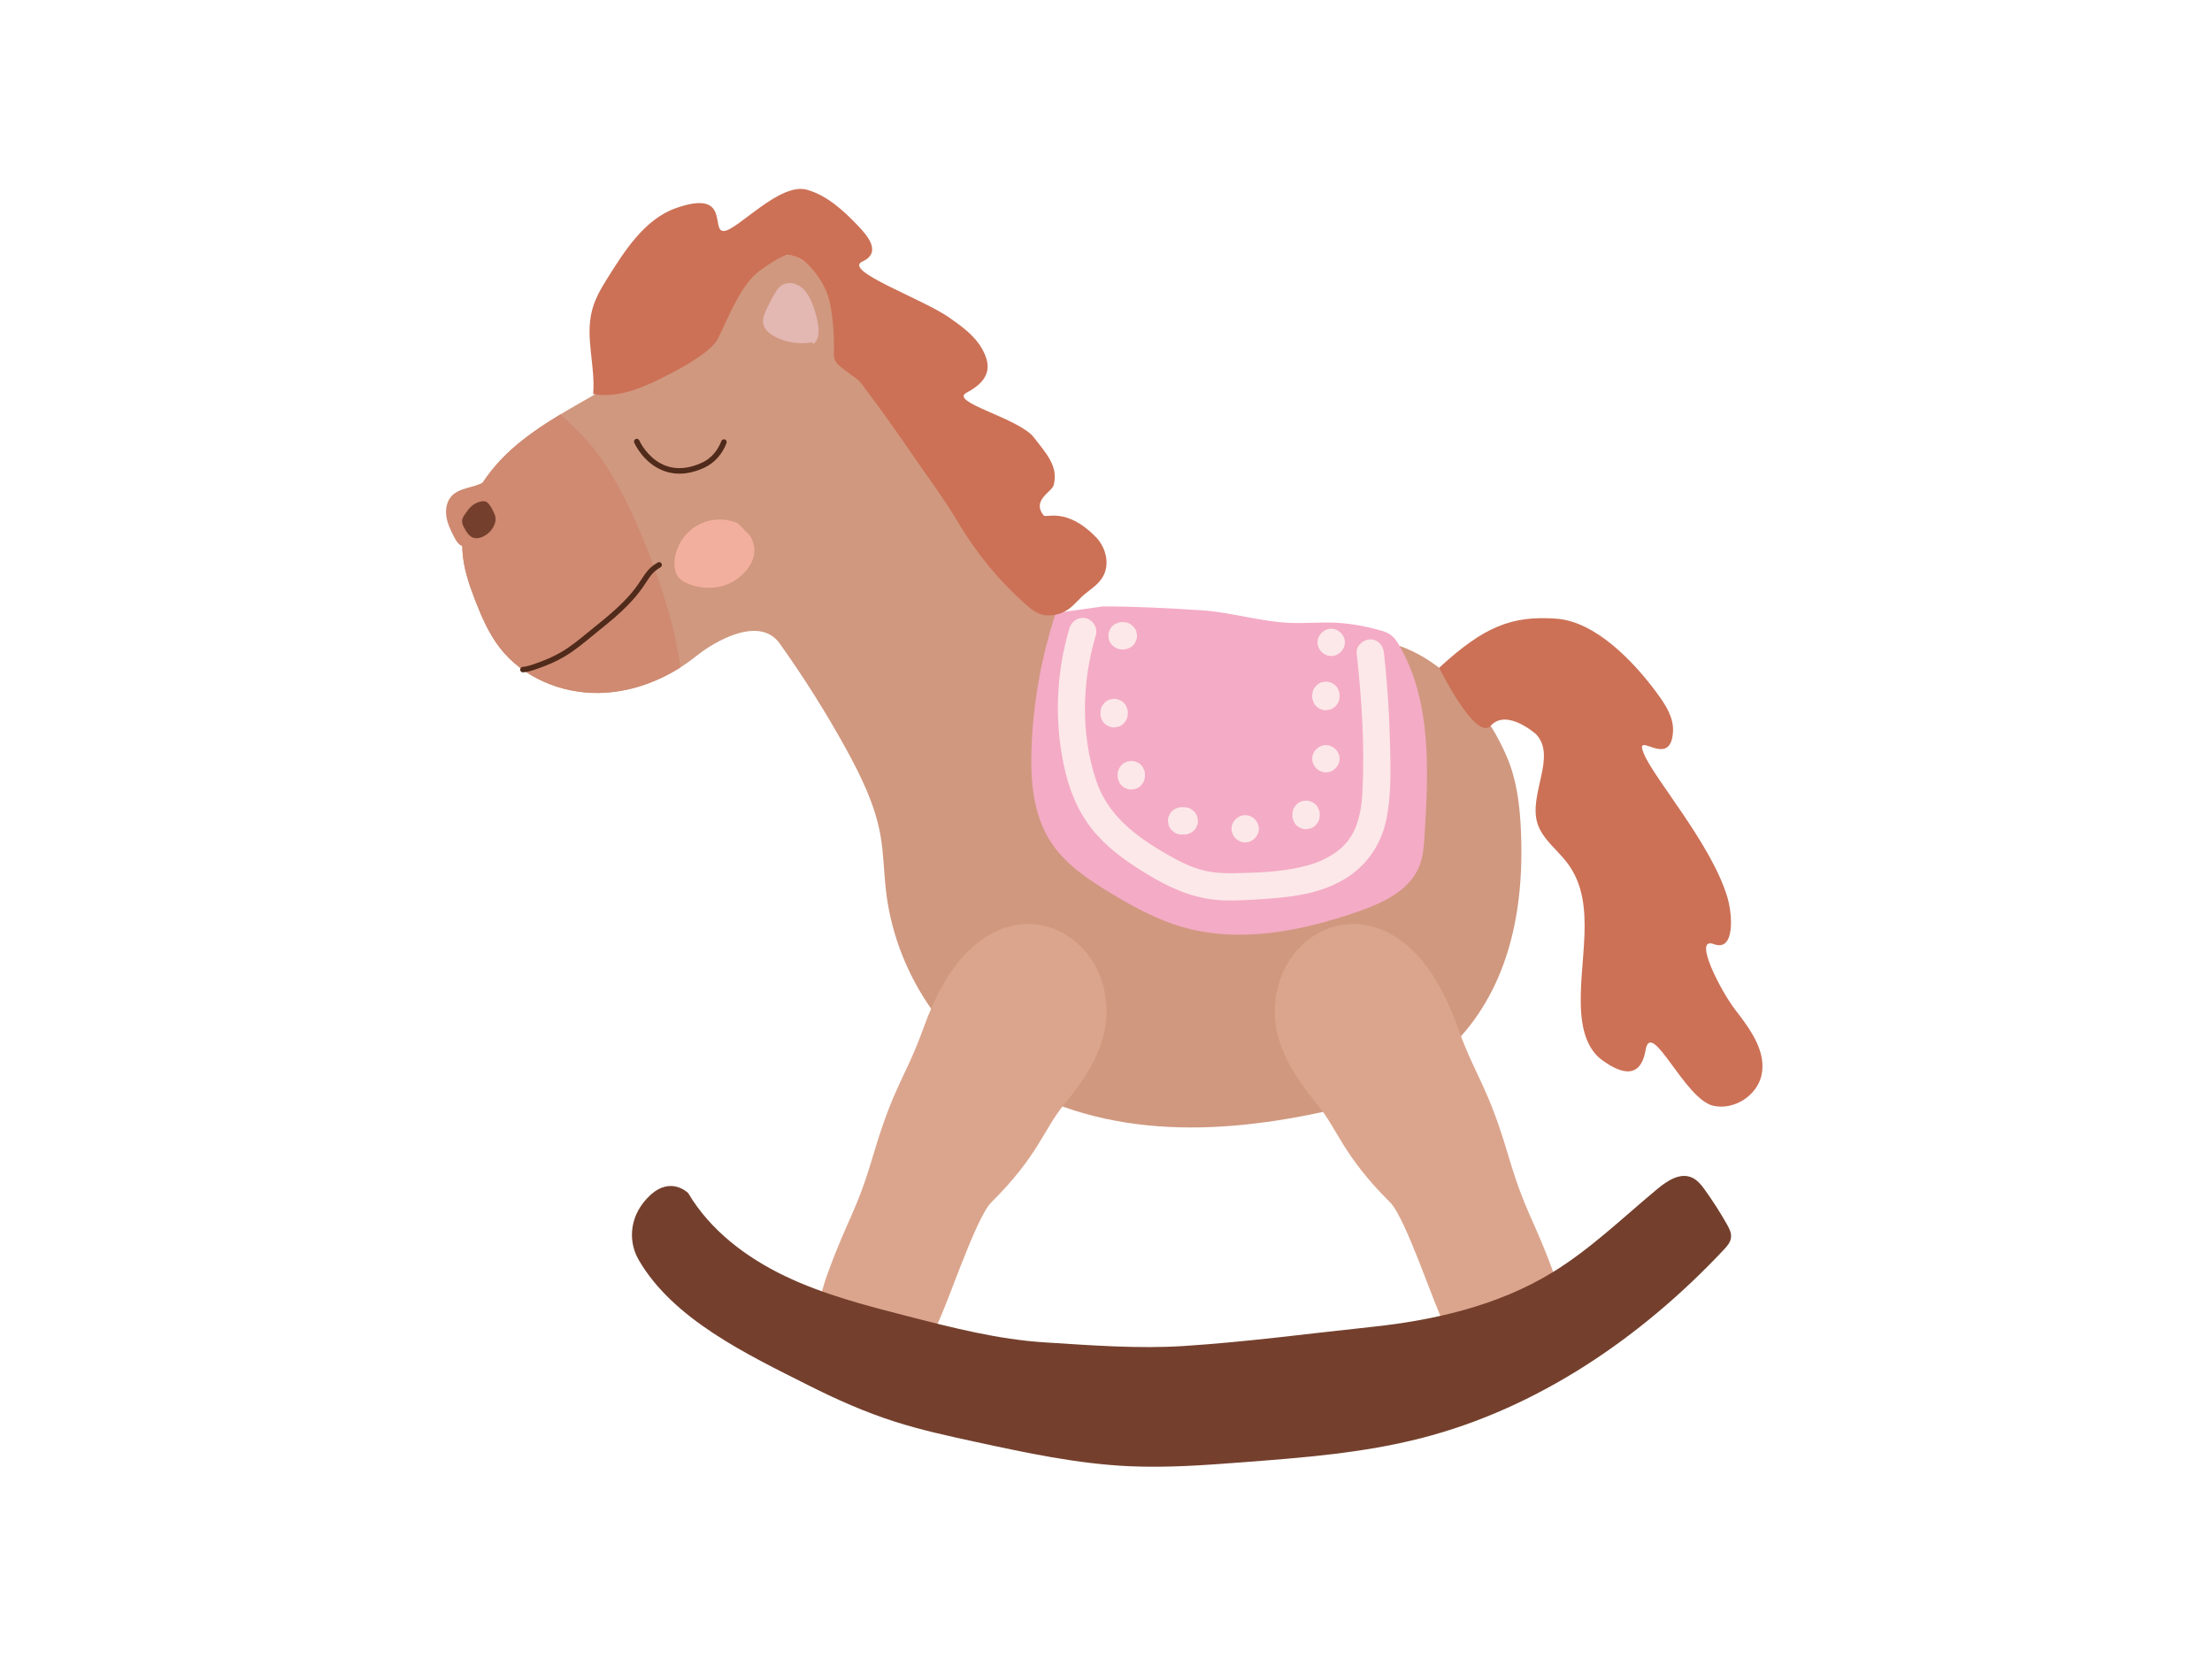 <svg xmlns="http://www.w3.org/2000/svg" xmlns:xlink="http://www.w3.org/1999/xlink" width="200" zoomAndPan="magnify" viewBox="0 0 150 112.5" height="150" preserveAspectRatio="xMidYMid meet" version="1.0"><defs><clipPath id="c9991be4ec"><path d="M 30.199 32 L 34 32 L 34 38 L 30.199 38 Z M 30.199 32 " clip-rule="nonzero"/></clipPath><clipPath id="6a3b783aed"><path d="M 39 12.258 L 76 12.258 L 76 42 L 39 42 Z M 39 12.258 " clip-rule="nonzero"/></clipPath><clipPath id="264baefd9e"><path d="M 42 79 L 118 79 L 118 99.621 L 42 99.621 Z M 42 79 " clip-rule="nonzero"/></clipPath><clipPath id="01ad6ecc36"><path d="M 97 41 L 119.801 41 L 119.801 76 L 97 76 Z M 97 41 " clip-rule="nonzero"/></clipPath></defs><path fill="#d0987f" d="M 52.336 17.742 C 50.512 18.809 49.043 20.703 47.402 22 C 45.445 23.547 43.387 24.961 41.238 26.227 C 38.98 27.559 36.602 28.746 34.656 30.5 C 32.711 32.258 31.211 34.73 31.359 37.348 C 31.422 38.512 31.805 39.633 32.227 40.719 C 32.664 41.848 33.156 42.973 33.895 43.93 C 35.457 45.949 38.066 47.035 40.625 46.992 C 43.035 46.949 45.363 45.973 47.23 44.477 C 48.504 43.457 51.516 41.73 52.875 43.641 C 54.52 45.945 56.031 48.344 57.395 50.824 C 58.402 52.664 59.34 54.582 59.707 56.648 C 59.926 57.895 59.934 59.168 60.082 60.422 C 60.594 64.836 62.879 69.02 66.32 71.84 C 69.348 74.32 73.172 75.723 77.055 76.223 C 80.941 76.727 84.895 76.363 88.738 75.605 C 92.723 74.82 103.895 72.18 103.133 56.234 C 103.059 54.609 102.859 52.965 102.242 51.465 C 100.73 47.789 97.238 43.832 93.277 43.438 C 91.57 43.27 88.117 43.039 86.398 43.023 C 81.805 42.977 74.523 42.844 70.297 41.039 C 69.391 40.879 65.969 36.34 62.859 31.5 C 61.684 29.672 60.672 27.699 59.223 26.062 C 58.656 25.422 57.281 24.734 56.918 24.039 C 56.477 23.188 56.863 21.5 56.516 20.48 C 56.113 19.289 55.34 18.199 54.262 17.555 C 53.992 17.395 53.688 17.258 53.375 17.293 C 53.195 17.312 53.027 17.387 52.863 17.465 C 52.684 17.547 52.508 17.641 52.336 17.742 Z M 52.336 17.742 " fill-opacity="1" fill-rule="nonzero"/><path fill="#cf8a71" d="M 43.789 36.992 C 42.914 34.82 41.91 32.656 40.52 30.758 C 39.785 29.75 38.891 28.93 38.008 28.098 C 36.824 28.812 35.68 29.578 34.656 30.5 C 32.711 32.258 31.211 34.73 31.359 37.348 C 31.422 38.512 31.805 39.633 32.227 40.719 C 32.664 41.848 33.156 42.973 33.895 43.93 C 35.457 45.949 38.066 47.035 40.625 46.992 C 42.582 46.957 44.488 46.305 46.137 45.262 C 45.75 42.422 44.848 39.625 43.789 36.992 Z M 43.789 36.992 " fill-opacity="1" fill-rule="nonzero"/><path fill="#dba58d" d="M 56.102 86.422 C 55.66 87.645 55.25 89.125 56.051 90.152 C 56.465 90.684 59.523 92.121 60.371 92.082 C 61.695 92.023 62.844 91.07 63.496 89.918 C 64.152 88.77 66.148 82.602 67.223 81.535 C 70.461 78.316 70.746 76.598 72.195 74.852 C 73.641 73.102 74.965 71.074 75.035 68.805 C 75.191 63.746 69.895 60.484 65.781 64.375 C 64.297 65.777 63.316 67.793 62.641 69.664 C 61.395 73.125 60.648 73.488 59.207 78.359 C 58.035 82.316 57.508 82.543 56.102 86.422 Z M 56.102 86.422 " fill-opacity="1" fill-rule="nonzero"/><path fill="#dba58d" d="M 105.387 86.422 C 105.828 87.645 106.238 89.125 105.441 90.152 C 105.023 90.684 101.969 92.121 101.117 92.082 C 99.797 92.023 98.648 91.07 97.992 89.918 C 97.336 88.77 95.34 82.602 94.266 81.535 C 91.027 78.316 90.742 76.598 89.297 74.852 C 87.848 73.102 86.527 71.074 86.453 68.805 C 86.297 63.746 91.594 60.484 95.707 64.375 C 97.191 65.777 98.172 67.793 98.848 69.664 C 100.094 73.125 100.84 73.488 102.281 78.359 C 103.453 82.316 103.98 82.543 105.387 86.422 Z M 105.387 86.422 " fill-opacity="1" fill-rule="nonzero"/><path fill="#e3b7b2" d="M 55.066 23.215 C 54.23 23.363 53.344 23.234 52.586 22.848 C 52.207 22.656 51.832 22.359 51.754 21.941 C 51.699 21.617 51.828 21.297 51.965 21 C 52.121 20.668 52.289 20.336 52.473 20.016 C 52.629 19.738 52.805 19.453 53.086 19.301 C 53.477 19.09 53.988 19.203 54.34 19.48 C 54.691 19.758 54.91 20.168 55.078 20.582 C 55.246 21 55.375 21.441 55.457 21.887 C 55.547 22.379 55.57 23.047 55.152 23.324 Z M 55.066 23.215 " fill-opacity="1" fill-rule="nonzero"/><path fill="#f4abc5" d="M 71.594 41.57 C 70.629 44.5 70.074 47.559 69.953 50.637 C 69.863 52.863 70.035 55.215 71.246 57.082 C 72.215 58.578 73.738 59.605 75.262 60.527 C 76.801 61.465 78.398 62.34 80.129 62.848 C 84.027 63.988 88.238 63.152 92.074 61.824 C 93.758 61.238 95.574 60.402 96.242 58.754 C 96.508 58.09 96.559 57.363 96.602 56.648 C 96.875 52.293 97.086 47.66 94.941 43.859 C 94.766 43.547 94.566 43.234 94.273 43.031 C 94.039 42.871 93.766 42.789 93.492 42.715 C 92.551 42.457 91.582 42.281 90.602 42.23 C 89.535 42.18 88.461 42.285 87.391 42.234 C 85.406 42.141 83.477 41.516 81.496 41.387 C 79.254 41.242 77.043 41.121 74.797 41.121 Z M 71.594 41.57 " fill-opacity="1" fill-rule="nonzero"/><path fill="#fce8e9" d="M 72.527 42.578 C 71.578 45.758 71.473 49.195 72.262 52.422 C 72.645 53.984 73.312 55.426 74.395 56.629 C 75.371 57.719 76.609 58.57 77.859 59.32 C 79.309 60.191 80.789 60.871 82.492 61.023 C 83.324 61.098 84.16 61.055 84.992 61.008 C 85.867 60.957 86.738 60.898 87.602 60.777 C 89.062 60.578 90.527 60.145 91.719 59.246 C 92.977 58.297 93.754 56.965 94.043 55.418 C 94.367 53.676 94.297 51.855 94.25 50.09 C 94.199 48.148 94.062 46.211 93.852 44.285 C 93.797 43.785 93.465 43.359 92.922 43.359 C 92.465 43.359 91.941 43.785 91.996 44.285 C 92.34 47.379 92.547 50.543 92.391 53.656 C 92.355 54.359 92.301 54.883 92.113 55.555 C 92.027 55.859 91.941 56.105 91.828 56.332 C 91.766 56.457 91.695 56.582 91.621 56.703 C 91.574 56.781 91.523 56.855 91.473 56.926 C 91.457 56.949 91.336 57.105 91.402 57.023 C 90.98 57.543 90.586 57.836 90.016 58.148 C 89.461 58.453 88.941 58.629 88.273 58.785 C 86.824 59.125 85.285 59.18 83.805 59.211 C 83.074 59.227 82.344 59.203 81.633 59.027 C 80.949 58.863 80.328 58.586 79.711 58.25 C 78.539 57.621 77.375 56.898 76.426 56.039 C 75.43 55.141 74.73 54.137 74.305 52.848 C 73.281 49.707 73.375 46.211 74.312 43.07 C 74.457 42.59 74.141 42.062 73.668 41.93 C 73.176 41.797 72.672 42.098 72.527 42.578 Z M 72.527 42.578 " fill-opacity="1" fill-rule="nonzero"/><path fill="#fce8e9" d="M 76.176 42.188 C 76.148 42.188 76.117 42.188 76.086 42.188 C 75.961 42.184 75.84 42.211 75.73 42.27 C 75.617 42.305 75.516 42.367 75.434 42.461 C 75.344 42.543 75.277 42.641 75.242 42.758 C 75.184 42.867 75.156 42.984 75.16 43.113 C 75.172 43.195 75.184 43.277 75.195 43.359 C 75.238 43.516 75.316 43.652 75.434 43.766 C 75.496 43.816 75.559 43.863 75.621 43.91 C 75.766 43.996 75.922 44.039 76.086 44.039 C 76.117 44.039 76.148 44.039 76.176 44.039 C 76.305 44.043 76.422 44.016 76.535 43.957 C 76.648 43.922 76.746 43.855 76.832 43.766 C 76.922 43.684 76.984 43.586 77.023 43.469 C 77.082 43.359 77.109 43.238 77.102 43.113 C 77.094 43.031 77.082 42.949 77.07 42.867 C 77.027 42.711 76.945 42.574 76.832 42.461 C 76.77 42.41 76.707 42.363 76.645 42.316 C 76.5 42.23 76.344 42.188 76.176 42.188 Z M 76.176 42.188 " fill-opacity="1" fill-rule="nonzero"/><path fill="#fce8e9" d="M 76.477 48.402 C 76.477 48.371 76.477 48.344 76.477 48.312 C 76.48 48.184 76.453 48.066 76.395 47.957 C 76.359 47.84 76.293 47.742 76.203 47.66 C 76.121 47.57 76.02 47.504 75.906 47.469 C 75.797 47.41 75.676 47.383 75.551 47.387 C 75.469 47.398 75.387 47.41 75.305 47.422 C 75.145 47.465 75.012 47.543 74.895 47.66 C 74.848 47.719 74.797 47.781 74.75 47.844 C 74.664 47.988 74.625 48.145 74.625 48.312 C 74.625 48.344 74.625 48.371 74.625 48.402 C 74.617 48.531 74.645 48.648 74.703 48.758 C 74.742 48.871 74.805 48.973 74.895 49.055 C 74.977 49.145 75.078 49.211 75.191 49.246 C 75.305 49.305 75.422 49.332 75.551 49.328 C 75.633 49.316 75.715 49.305 75.797 49.293 C 75.953 49.25 76.09 49.172 76.203 49.055 C 76.254 48.992 76.301 48.93 76.348 48.867 C 76.434 48.727 76.477 48.57 76.477 48.402 Z M 76.477 48.402 " fill-opacity="1" fill-rule="nonzero"/><path fill="#fce8e9" d="M 77.641 52.617 C 77.641 52.586 77.641 52.555 77.641 52.527 C 77.648 52.398 77.621 52.281 77.562 52.172 C 77.523 52.055 77.461 51.957 77.371 51.871 C 77.285 51.781 77.188 51.719 77.074 51.68 C 76.961 51.625 76.844 51.598 76.715 51.602 C 76.633 51.613 76.551 51.625 76.469 51.633 C 76.312 51.68 76.176 51.758 76.062 51.871 C 76.012 51.934 75.965 51.996 75.918 52.059 C 75.832 52.203 75.789 52.359 75.789 52.527 C 75.789 52.555 75.789 52.586 75.789 52.617 C 75.785 52.742 75.812 52.863 75.871 52.973 C 75.906 53.086 75.973 53.188 76.062 53.27 C 76.145 53.359 76.246 53.422 76.359 53.461 C 76.469 53.52 76.59 53.547 76.715 53.539 C 76.797 53.531 76.879 53.52 76.961 53.508 C 77.121 53.465 77.254 53.383 77.371 53.27 C 77.418 53.207 77.469 53.145 77.516 53.082 C 77.598 52.938 77.641 52.781 77.641 52.617 Z M 77.641 52.617 " fill-opacity="1" fill-rule="nonzero"/><path fill="#fce8e9" d="M 80.129 56.59 C 80.188 56.59 80.246 56.59 80.309 56.59 C 80.434 56.594 80.555 56.566 80.664 56.508 C 80.777 56.473 80.879 56.406 80.961 56.316 C 81.051 56.234 81.117 56.137 81.152 56.02 C 81.211 55.91 81.238 55.793 81.234 55.664 C 81.223 55.582 81.211 55.5 81.199 55.418 C 81.156 55.262 81.078 55.125 80.961 55.012 C 80.898 54.961 80.836 54.914 80.773 54.867 C 80.629 54.781 80.473 54.738 80.309 54.738 C 80.246 54.738 80.188 54.738 80.129 54.738 C 80 54.734 79.883 54.762 79.77 54.82 C 79.656 54.855 79.559 54.922 79.473 55.012 C 79.383 55.094 79.32 55.191 79.281 55.309 C 79.223 55.418 79.195 55.535 79.203 55.664 C 79.211 55.746 79.223 55.828 79.234 55.91 C 79.277 56.066 79.359 56.203 79.473 56.316 C 79.535 56.367 79.598 56.414 79.66 56.461 C 79.805 56.547 79.961 56.59 80.129 56.59 Z M 80.129 56.59 " fill-opacity="1" fill-rule="nonzero"/><path fill="#fce8e9" d="M 84.438 57.125 C 84.938 57.125 85.363 56.703 85.363 56.203 C 85.363 55.699 84.938 55.277 84.438 55.277 C 83.938 55.277 83.512 55.703 83.512 56.203 C 83.512 56.703 83.934 57.125 84.438 57.125 Z M 84.438 57.125 " fill-opacity="1" fill-rule="nonzero"/><path fill="#fce8e9" d="M 89.492 55.305 C 89.492 55.277 89.492 55.246 89.492 55.215 C 89.496 55.09 89.469 54.969 89.41 54.859 C 89.375 54.746 89.312 54.645 89.219 54.562 C 89.137 54.473 89.039 54.406 88.922 54.371 C 88.812 54.312 88.691 54.285 88.566 54.289 C 88.484 54.301 88.402 54.312 88.32 54.324 C 88.164 54.367 88.027 54.445 87.91 54.562 C 87.863 54.625 87.812 54.688 87.766 54.75 C 87.684 54.895 87.641 55.047 87.641 55.215 C 87.641 55.246 87.641 55.273 87.641 55.305 C 87.637 55.434 87.66 55.551 87.719 55.66 C 87.758 55.777 87.82 55.875 87.91 55.961 C 87.996 56.051 88.094 56.113 88.211 56.148 C 88.32 56.207 88.438 56.234 88.566 56.23 C 88.648 56.219 88.73 56.207 88.812 56.195 C 88.969 56.152 89.105 56.074 89.219 55.961 C 89.27 55.898 89.316 55.836 89.367 55.773 C 89.449 55.629 89.492 55.473 89.492 55.305 Z M 89.492 55.305 " fill-opacity="1" fill-rule="nonzero"/><path fill="#fce8e9" d="M 89.91 52.375 C 90.414 52.375 90.84 51.949 90.84 51.449 C 90.84 50.949 90.414 50.527 89.91 50.527 C 89.41 50.527 88.984 50.949 88.984 51.449 C 88.984 51.953 89.41 52.375 89.91 52.375 Z M 89.91 52.375 " fill-opacity="1" fill-rule="nonzero"/><path fill="#fce8e9" d="M 90.84 47.238 C 90.84 47.207 90.84 47.176 90.84 47.148 C 90.844 47.02 90.816 46.902 90.758 46.789 C 90.723 46.676 90.656 46.578 90.566 46.492 C 90.484 46.402 90.383 46.34 90.27 46.301 C 90.16 46.246 90.039 46.219 89.91 46.223 C 89.828 46.234 89.746 46.246 89.664 46.254 C 89.508 46.301 89.371 46.379 89.258 46.492 C 89.207 46.555 89.16 46.617 89.113 46.68 C 89.027 46.824 88.988 46.98 88.984 47.148 C 88.984 47.176 88.984 47.207 88.984 47.238 C 88.98 47.363 89.008 47.484 89.066 47.594 C 89.102 47.707 89.168 47.809 89.258 47.891 C 89.34 47.98 89.441 48.043 89.555 48.082 C 89.668 48.141 89.785 48.168 89.914 48.16 C 89.996 48.152 90.078 48.141 90.16 48.129 C 90.316 48.086 90.453 48.004 90.566 47.891 C 90.617 47.828 90.664 47.766 90.711 47.703 C 90.797 47.559 90.836 47.402 90.84 47.238 Z M 90.84 47.238 " fill-opacity="1" fill-rule="nonzero"/><path fill="#fce8e9" d="M 90.27 44.484 C 90.773 44.484 91.199 44.062 91.199 43.562 C 91.199 43.059 90.773 42.637 90.27 42.637 C 89.77 42.637 89.344 43.062 89.344 43.562 C 89.344 44.062 89.77 44.484 90.27 44.484 Z M 90.27 44.484 " fill-opacity="1" fill-rule="nonzero"/><g clip-path="url(#c9991be4ec)"><path fill="#cf8a71" d="M 33.234 32.461 C 32.922 32.656 32.586 32.816 32.238 32.93 C 31.68 33.109 31.047 33.195 30.641 33.617 C 30.293 33.984 30.195 34.531 30.27 35.031 C 30.344 35.531 30.574 35.992 30.809 36.438 C 30.93 36.672 31.074 36.922 31.32 37.023 C 31.57 37.125 31.852 37.043 32.105 36.961 C 32.426 36.855 32.758 36.742 32.984 36.496 C 33.172 36.293 33.27 36.023 33.344 35.758 C 33.562 34.977 33.648 34.152 33.57 33.344 Z M 33.234 32.461 " fill-opacity="1" fill-rule="nonzero"/></g><path fill="#74402d" d="M 33 34.043 C 33.207 34.191 33.328 34.43 33.438 34.656 C 33.508 34.793 33.578 34.938 33.598 35.09 C 33.621 35.234 33.594 35.383 33.547 35.52 C 33.418 35.91 33.109 36.227 32.734 36.398 C 32.543 36.484 32.328 36.531 32.129 36.477 C 31.84 36.395 31.656 36.117 31.512 35.855 C 31.414 35.684 31.324 35.496 31.336 35.301 C 31.352 35.066 31.527 34.887 31.656 34.691 C 32.102 34.016 32.789 33.898 33 34.043 Z M 33 34.043 " fill-opacity="1" fill-rule="nonzero"/><path fill="#f3af9d" d="M 50.02 35.473 C 49.137 35.094 48.074 35.164 47.246 35.652 C 46.418 36.141 45.844 37.035 45.746 37.988 C 45.703 38.41 45.762 38.875 46.047 39.188 C 46.199 39.355 46.398 39.465 46.605 39.559 C 47.711 40.043 49.09 39.957 50.047 39.215 C 51.004 38.473 51.547 37.379 50.824 36.281 Z M 50.02 35.473 " fill-opacity="1" fill-rule="nonzero"/><path fill="#502a1a" d="M 46.074 32.121 C 45.703 32.121 45.344 32.055 45 31.926 C 43.672 31.426 43.074 30.16 43.008 30.016 C 42.969 29.922 43.012 29.812 43.105 29.77 C 43.199 29.73 43.309 29.77 43.352 29.863 C 43.559 30.328 44.168 31.215 45.133 31.578 C 45.875 31.855 46.707 31.789 47.605 31.375 C 48.195 31.105 48.672 30.57 48.914 29.91 C 48.949 29.816 49.059 29.766 49.156 29.801 C 49.25 29.836 49.301 29.945 49.266 30.039 C 48.988 30.793 48.441 31.402 47.762 31.715 C 47.176 31.984 46.613 32.121 46.074 32.121 Z M 46.074 32.121 " fill-opacity="1" fill-rule="nonzero"/><path fill="#502a1a" d="M 35.461 45.594 C 35.363 45.594 35.285 45.523 35.273 45.426 C 35.266 45.32 35.344 45.23 35.445 45.223 C 35.711 45.199 35.977 45.117 36.223 45.031 C 36.957 44.777 37.535 44.523 38.039 44.23 C 38.699 43.848 39.301 43.352 39.883 42.871 C 40.055 42.73 40.227 42.594 40.398 42.453 C 40.738 42.18 41.086 41.898 41.418 41.609 C 42.711 40.488 43.176 39.781 43.516 39.262 C 43.816 38.805 44.031 38.477 44.605 38.145 C 44.695 38.094 44.809 38.121 44.859 38.211 C 44.91 38.301 44.883 38.414 44.793 38.469 C 44.297 38.754 44.109 39.039 43.828 39.469 C 43.477 40 42.992 40.734 41.664 41.891 C 41.324 42.184 40.973 42.469 40.633 42.742 C 40.461 42.883 40.289 43.02 40.121 43.16 C 39.527 43.648 38.914 44.156 38.23 44.551 C 37.703 44.859 37.102 45.125 36.344 45.383 C 36.074 45.477 35.785 45.566 35.477 45.594 C 35.473 45.594 35.465 45.594 35.461 45.594 Z M 35.461 45.594 " fill-opacity="1" fill-rule="nonzero"/><g clip-path="url(#6a3b783aed)"><path fill="#cc7156" d="M 74.855 38.98 C 74.527 39.672 73.871 39.98 73.344 40.48 C 72.895 40.91 72.602 41.32 71.984 41.566 C 71.535 41.742 71.02 41.797 70.562 41.645 C 70.16 41.508 69.828 41.23 69.512 40.949 C 67.727 39.355 66.191 37.484 64.973 35.426 C 64.055 33.875 63 32.473 61.98 30.988 C 61.418 30.164 60.848 29.348 60.27 28.539 C 59.805 27.887 59.34 27.238 58.852 26.602 C 58.625 26.301 58.391 25.91 58.082 25.68 C 56.871 24.77 56.523 24.68 56.547 23.887 C 56.578 22.734 56.484 20.762 56.012 19.707 C 55.543 18.652 54.531 17.293 53.375 17.293 C 53.375 17.293 52.824 17.398 51.531 18.348 C 50.238 19.297 49.445 21.414 48.695 22.945 C 48.227 23.895 46.094 25.008 45.578 25.277 C 43.906 26.148 42.078 27.047 40.223 26.719 C 40.387 24.836 39.672 22.906 40.141 21.074 C 40.328 20.328 40.703 19.645 41.113 18.992 C 42.328 17.051 43.695 14.855 45.863 14.102 C 49.574 12.812 48.16 15.711 49.09 15.664 C 50.02 15.613 52.883 12.328 54.742 12.871 C 56.102 13.27 57.191 14.27 58.168 15.293 C 58.793 15.945 59.84 17.117 58.477 17.738 C 57.113 18.355 62.555 20.254 64.395 21.551 C 65.23 22.141 66.094 22.758 66.594 23.652 C 67.09 24.543 67.402 25.66 65.551 26.625 C 64.312 27.273 69.102 28.344 70.117 29.672 C 70.926 30.73 71.789 31.605 71.453 32.895 C 71.332 33.363 69.934 33.922 70.777 34.957 C 70.926 35.141 72.332 34.383 74.309 36.414 C 74.957 37.078 75.254 38.141 74.855 38.98 Z M 74.855 38.98 " fill-opacity="1" fill-rule="nonzero"/></g><g clip-path="url(#264baefd9e)"><path fill="#74402d" d="M 46.668 80.906 C 48.156 83.422 50.59 85.266 53.227 86.531 C 55.863 87.793 58.715 88.527 61.547 89.254 C 64.617 90.043 67.711 90.836 70.875 91.031 C 73.98 91.227 77.203 91.477 80.309 91.273 C 84.582 90.996 88.758 90.43 93.016 89.98 C 97.273 89.531 101.559 88.539 105.219 86.316 C 107.832 84.73 110.039 82.574 112.395 80.621 C 113.051 80.074 113.914 79.508 114.703 79.84 C 115.098 80.004 115.371 80.355 115.621 80.699 C 116.156 81.449 116.656 82.227 117.109 83.027 C 117.266 83.305 117.422 83.605 117.383 83.922 C 117.348 84.25 117.109 84.52 116.883 84.758 C 111.297 90.703 104.285 95.496 96.379 97.523 C 92.441 98.535 88.367 98.848 84.312 99.156 C 81.734 99.352 79.148 99.547 76.562 99.426 C 73.039 99.266 69.574 98.516 66.125 97.77 C 64.297 97.371 62.465 96.977 60.684 96.406 C 58.652 95.758 56.699 94.887 54.793 93.926 C 50.641 91.836 45.648 89.461 43.316 85.445 C 42.539 84.113 42.699 82.32 44.113 81.031 C 45.523 79.742 46.668 80.906 46.668 80.906 Z M 46.668 80.906 " fill-opacity="1" fill-rule="nonzero"/></g><g clip-path="url(#01ad6ecc36)"><path fill="#cc7156" d="M 117.684 68.492 C 116.68 67.195 114.766 63.477 116.219 64.023 C 117.668 64.57 117.496 61.992 117.117 60.777 C 116.008 57.188 112.207 52.852 111.477 51.121 C 110.746 49.391 113.289 52.25 113.449 49.629 C 113.512 48.656 112.934 47.773 112.355 46.992 C 110.773 44.844 108.195 42.148 105.535 41.953 C 102.523 41.734 100.629 42.484 97.59 45.285 C 97.59 45.285 100.086 50.32 101.086 49.215 C 102.18 48.008 104.168 49.793 104.168 49.793 C 105.574 51.289 103.664 53.836 104.246 55.801 C 104.578 56.906 105.617 57.625 106.305 58.551 C 108.391 61.355 106.949 65.301 107.23 68.785 C 107.324 69.953 107.691 71.199 108.641 71.887 C 109.59 72.574 111.199 73.457 111.586 71.223 C 111.973 68.988 114.223 74.539 116.18 74.984 C 117.582 75.301 119.148 74.305 119.453 72.902 C 119.797 71.301 118.688 69.789 117.684 68.492 Z M 117.684 68.492 " fill-opacity="1" fill-rule="nonzero"/></g></svg>